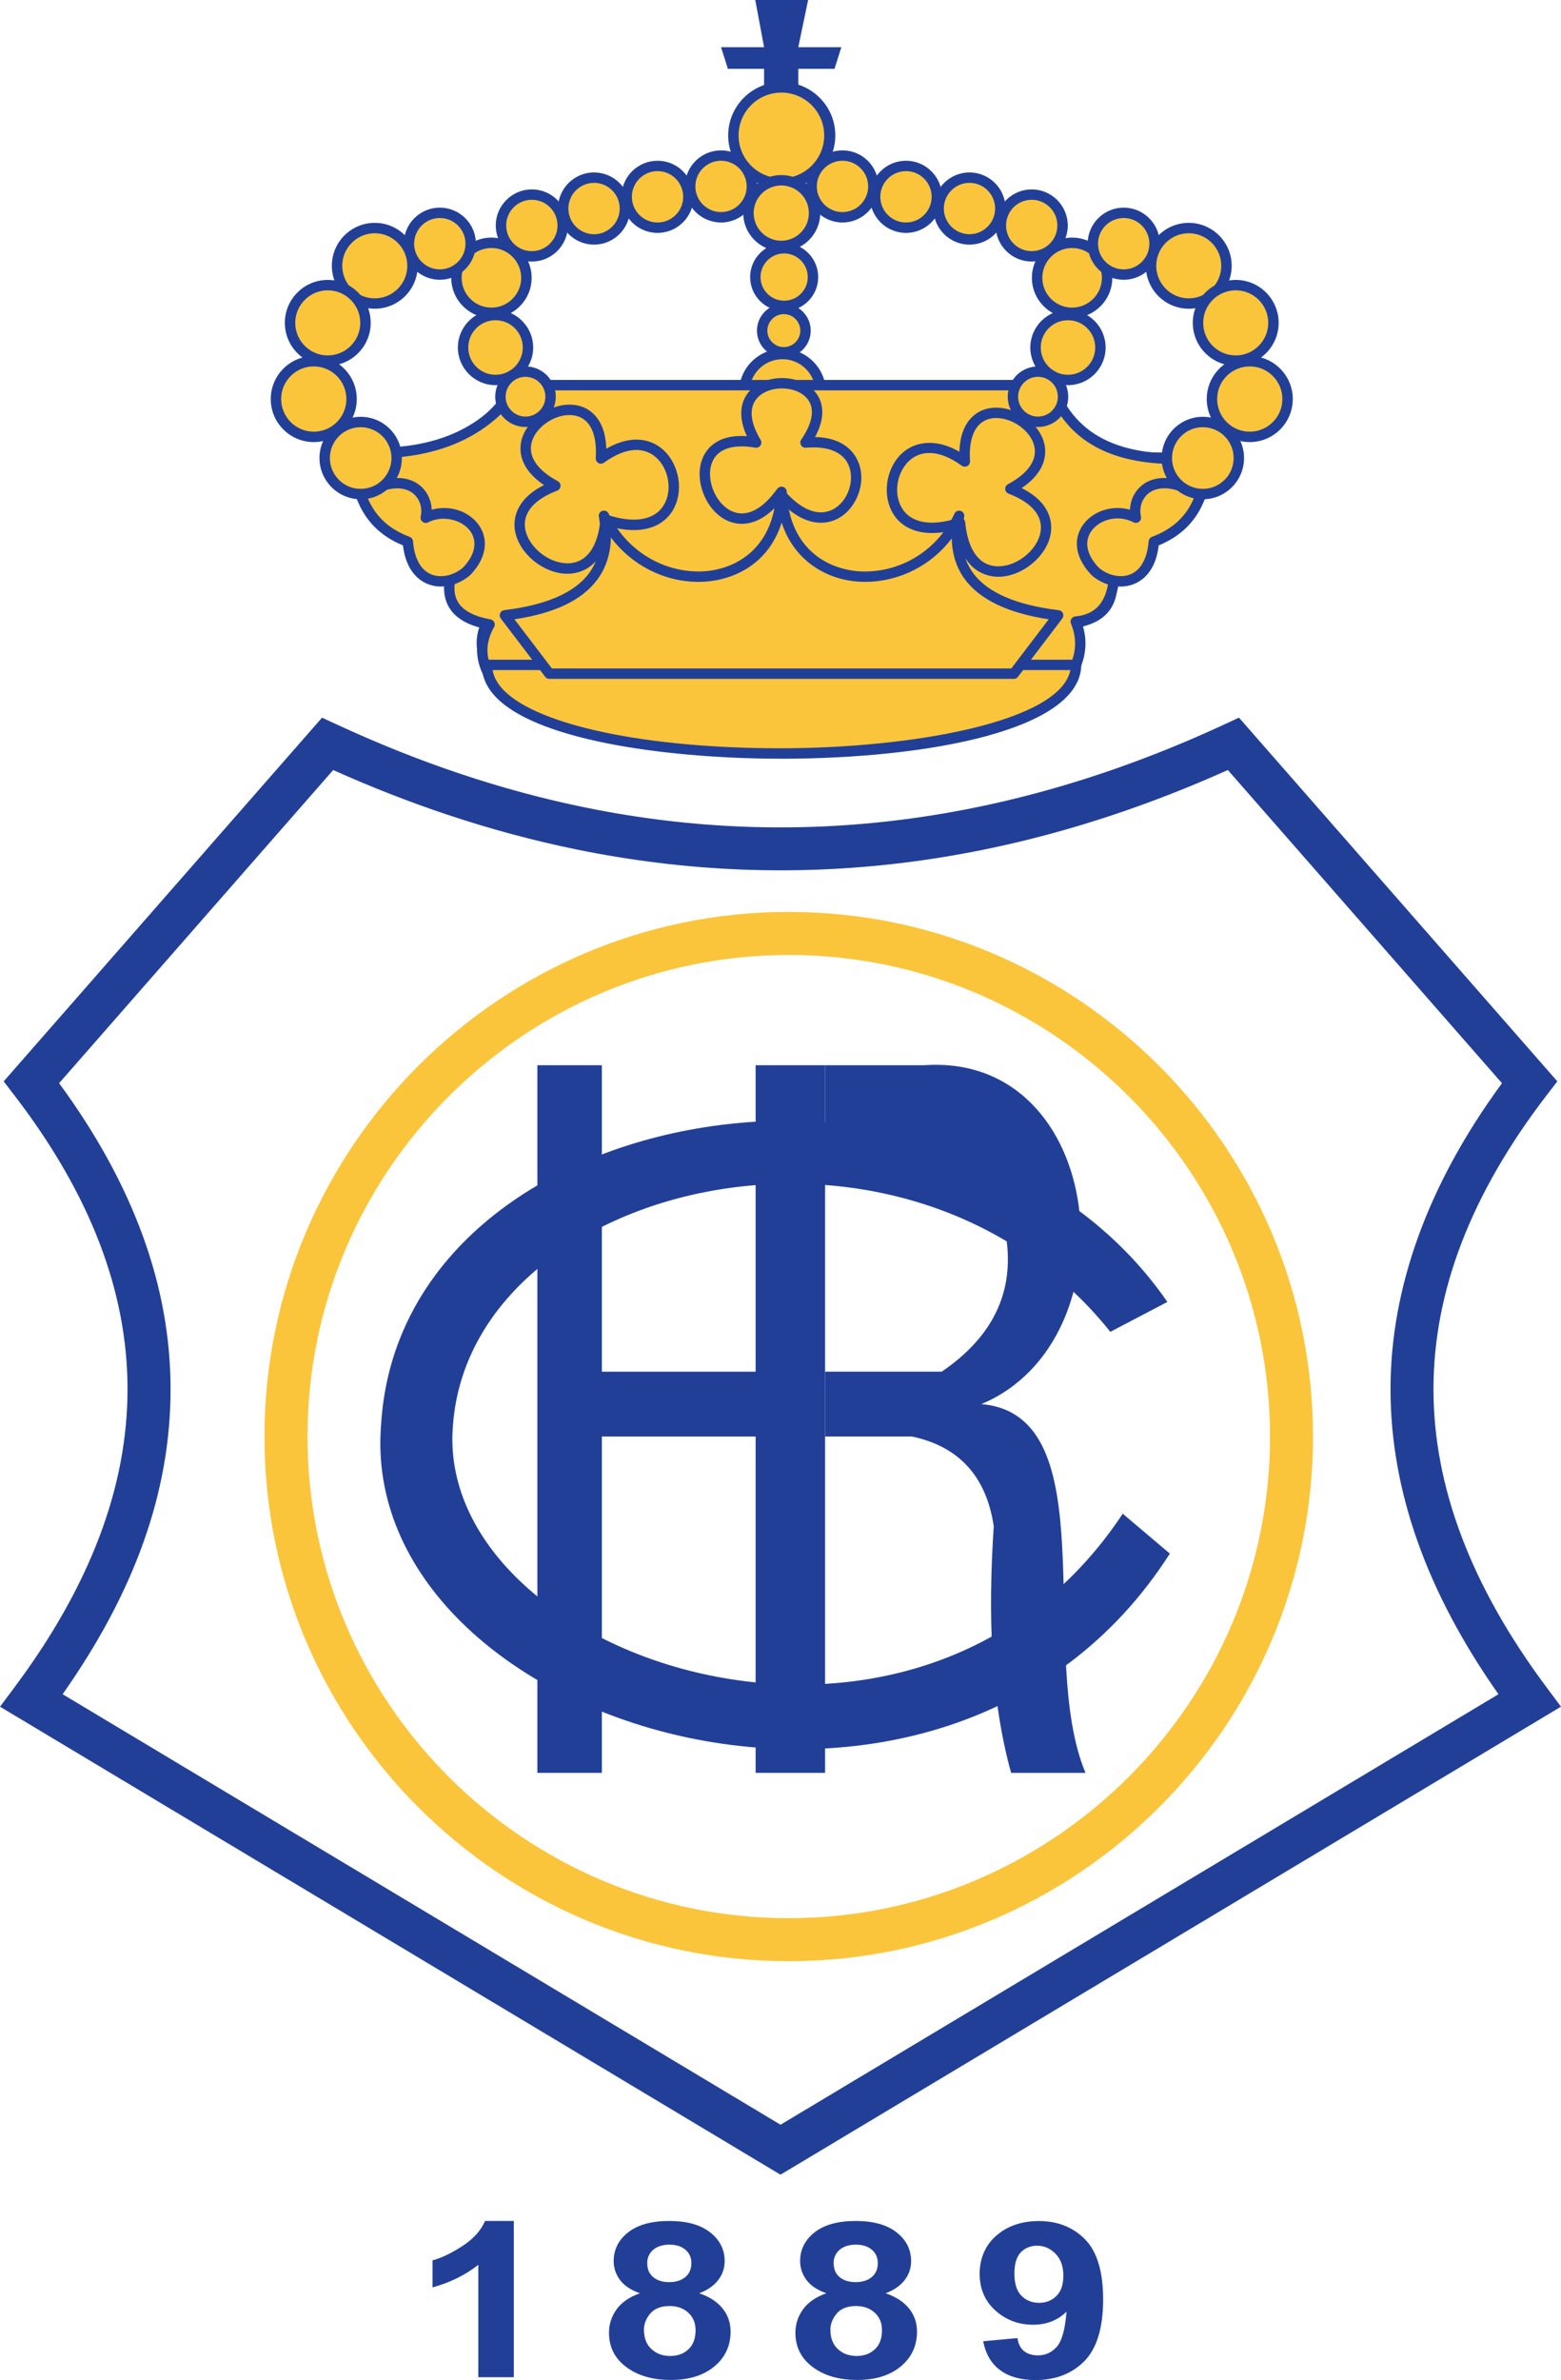 <?xml version="1.0" encoding="UTF-8"?>
<svg id="Layer_2" data-name="Layer 2" xmlns="http://www.w3.org/2000/svg" viewBox="0 0 532.73 811.67">
  <defs>
    <style>
      .cls-1, .cls-2 {
        fill-rule: evenodd;
      }

      .cls-1, .cls-2, .cls-3, .cls-4 {
        stroke-width: 0px;
      }

      .cls-1, .cls-3 {
        fill: #223f98;
      }

      .cls-2, .cls-4 {
        fill: #fbc53b;
      }
    </style>
  </defs>
  <g id="Capa_1" data-name="Capa 1">
    <g>
      <polygon class="cls-1" points="257.75 0 275.79 0 272.44 16.09 287.13 16.09 284.8 23.47 272.44 23.47 272.44 32.85 260.76 32.99 260.76 23.47 248.41 23.47 246.07 16.09 260.76 16.09 257.75 0 257.75 0"/>
      <g>
        <path class="cls-2" d="m266.91,29.8c9.03,0,16.39,7.36,16.39,16.38s-7.36,16.38-16.39,16.38-16.38-7.35-16.38-16.38,7.36-16.38,16.38-16.38h0Z"/>
        <path class="cls-3" d="m266.91,64.34c-10.01,0-18.16-8.15-18.16-18.16s8.15-18.16,18.16-18.16,18.16,8.15,18.16,18.16-8.15,18.16-18.16,18.16Zm0-32.76c-8.06,0-14.61,6.55-14.61,14.61s6.55,14.61,14.61,14.61,14.61-6.55,14.61-14.61-6.55-14.61-14.61-14.61Z"/>
      </g>
      <g>
        <path class="cls-2" d="m405.69,77.78c-7.09,0-12.87,5.78-12.87,12.87s5.78,12.87,12.87,12.87,12.87-5.78,12.87-12.87-5.78-12.87-12.87-12.87h0Z"/>
        <path class="cls-3" d="m405.69,105.29c-8.07,0-14.65-6.57-14.65-14.65s6.58-14.64,14.65-14.64,14.65,6.57,14.65,14.64-6.57,14.65-14.65,14.65Zm0-25.74c-6.12,0-11.09,4.98-11.09,11.1s4.97,11.1,11.09,11.1,11.1-4.98,11.1-11.1-4.98-11.1-11.1-11.1Z"/>
      </g>
      <g>
        <path class="cls-2" d="m426.51,123.19c-7.11,0-12.9,5.79-12.9,12.9s5.79,12.91,12.9,12.91,12.91-5.8,12.91-12.91-5.8-12.9-12.91-12.9h0Z"/>
        <path class="cls-3" d="m426.51,150.77c-8.09,0-14.68-6.58-14.68-14.68s6.58-14.67,14.68-14.67,14.68,6.58,14.68,14.67-6.59,14.68-14.68,14.68Zm0-25.81c-6.14,0-11.13,4.99-11.13,11.13s4.99,11.13,11.13,11.13,11.13-4.99,11.13-11.13-5-11.13-11.13-11.13Z"/>
      </g>
      <g>
        <path class="cls-2" d="m421.72,97.23c-7.09,0-12.87,5.78-12.87,12.87s5.78,12.87,12.87,12.87,12.87-5.78,12.87-12.87-5.78-12.87-12.87-12.87h0Z"/>
        <path class="cls-3" d="m421.72,124.75c-8.08,0-14.65-6.57-14.65-14.65s6.57-14.64,14.65-14.64,14.65,6.57,14.65,14.64-6.57,14.65-14.65,14.65Zm0-25.74c-6.12,0-11.1,4.98-11.1,11.1s4.98,11.1,11.1,11.1,11.1-4.98,11.1-11.1-4.97-11.1-11.1-11.1Z"/>
      </g>
      <g>
        <path class="cls-2" d="m365.88,82.8c-6.58,0-11.94,5.36-11.94,11.94s5.36,11.94,11.94,11.94,11.94-5.36,11.94-11.94-5.36-11.94-11.94-11.94h0Z"/>
        <path class="cls-3" d="m365.88,108.46c-7.56,0-13.72-6.15-13.72-13.71s6.16-13.72,13.72-13.72,13.72,6.15,13.72,13.72-6.16,13.71-13.72,13.71Zm0-23.88c-5.61,0-10.16,4.56-10.16,10.17s4.56,10.16,10.16,10.16,10.17-4.56,10.17-10.16-4.56-10.17-10.17-10.17Z"/>
      </g>
      <g>
        <path class="cls-2" d="m364.47,107.43c-6.1,0-11.07,4.98-11.07,11.08s4.97,11.07,11.07,11.07,11.07-4.97,11.07-11.07-4.97-11.08-11.07-11.08h0Z"/>
        <path class="cls-3" d="m364.47,131.36c-7.08,0-12.85-5.76-12.85-12.84s5.77-12.85,12.85-12.85,12.85,5.76,12.85,12.85-5.76,12.84-12.85,12.84Zm0-22.15c-5.13,0-9.29,4.17-9.29,9.3s4.17,9.3,9.29,9.3,9.3-4.17,9.3-9.3-4.17-9.3-9.3-9.3Z"/>
      </g>
      <g>
        <path class="cls-2" d="m287.52,53.05c-5.8,0-10.53,4.72-10.53,10.53s4.73,10.53,10.53,10.53,10.53-4.73,10.53-10.53-4.73-10.53-10.53-10.53h0Z"/>
        <path class="cls-3" d="m287.52,75.88c-6.79,0-12.3-5.52-12.3-12.3s5.52-12.3,12.3-12.3,12.3,5.52,12.3,12.3-5.52,12.3-12.3,12.3Zm0-21.06c-4.83,0-8.76,3.93-8.76,8.75s3.93,8.76,8.76,8.76,8.76-3.93,8.76-8.76-3.93-8.75-8.76-8.75Z"/>
      </g>
      <g>
        <path class="cls-2" d="m266.96,61.48c-6.17,0-11.2,5.03-11.2,11.19s5.03,11.21,11.2,11.21,11.2-5.04,11.2-11.21-5.03-11.19-11.2-11.19h0Z"/>
        <path class="cls-3" d="m266.96,85.65c-7.16,0-12.97-5.82-12.97-12.98s5.82-12.96,12.97-12.96,12.97,5.82,12.97,12.96-5.82,12.98-12.97,12.98Zm0-22.4c-5.2,0-9.42,4.22-9.42,9.42s4.23,9.43,9.42,9.43,9.42-4.23,9.42-9.43-4.23-9.42-9.42-9.42Z"/>
      </g>
      <g>
        <path class="cls-2" d="m309.19,56.59c-5.8,0-10.53,4.73-10.53,10.53s4.73,10.54,10.53,10.54,10.53-4.74,10.53-10.54-4.73-10.53-10.53-10.53h0Z"/>
        <path class="cls-3" d="m309.19,79.43c-6.79,0-12.31-5.52-12.31-12.31s5.53-12.3,12.31-12.3,12.3,5.52,12.3,12.3-5.52,12.31-12.3,12.31Zm0-21.07c-4.83,0-8.76,3.93-8.76,8.76s3.93,8.76,8.76,8.76,8.76-3.93,8.76-8.76-3.93-8.76-8.76-8.76Z"/>
      </g>
      <g>
        <path class="cls-2" d="m330.86,60.59c-5.8,0-10.53,4.73-10.53,10.53s4.73,10.54,10.53,10.54,10.53-4.74,10.53-10.54-4.73-10.53-10.53-10.53h0Z"/>
        <path class="cls-3" d="m330.86,83.43c-6.78,0-12.31-5.52-12.31-12.31s5.53-12.31,12.31-12.31,12.31,5.52,12.31,12.31-5.53,12.31-12.31,12.31Zm0-21.07c-4.83,0-8.75,3.93-8.75,8.76s3.93,8.76,8.75,8.76,8.75-3.93,8.75-8.76-3.93-8.76-8.75-8.76Z"/>
      </g>
      <g>
        <path class="cls-2" d="m352.09,66.36c-5.8,0-10.53,4.73-10.53,10.53s4.73,10.53,10.53,10.53,10.53-4.73,10.53-10.53-4.73-10.53-10.53-10.53h0Z"/>
        <path class="cls-3" d="m352.09,89.2c-6.78,0-12.31-5.52-12.31-12.3s5.53-12.31,12.31-12.31,12.31,5.52,12.31,12.31-5.52,12.3-12.31,12.3Zm0-21.07c-4.83,0-8.75,3.93-8.75,8.76s3.92,8.76,8.75,8.76,8.76-3.93,8.76-8.76-3.93-8.76-8.76-8.76Z"/>
      </g>
      <g>
        <path class="cls-2" d="m383.49,72.58c-5.8,0-10.53,4.73-10.53,10.53s4.73,10.53,10.53,10.53,10.53-4.73,10.53-10.53-4.73-10.53-10.53-10.53h0Z"/>
        <path class="cls-3" d="m383.49,95.41c-6.79,0-12.3-5.52-12.3-12.3s5.52-12.3,12.3-12.3,12.31,5.52,12.31,12.3-5.52,12.3-12.31,12.3Zm0-21.06c-4.83,0-8.76,3.93-8.76,8.76s3.93,8.76,8.76,8.76,8.76-3.93,8.76-8.76-3.93-8.76-8.76-8.76Z"/>
      </g>
      <g>
        <path class="cls-2" d="m267.61,84.66c5.42,0,9.84,4.42,9.84,9.84s-4.42,9.83-9.84,9.83-9.84-4.42-9.84-9.83,4.42-9.84,9.84-9.84h0Z"/>
        <path class="cls-3" d="m267.61,106.1c-6.4,0-11.61-5.21-11.61-11.6s5.21-11.62,11.61-11.62,11.62,5.21,11.62,11.62-5.21,11.6-11.62,11.6Zm0-19.67c-4.45,0-8.06,3.62-8.06,8.07s3.62,8.05,8.06,8.05,8.06-3.62,8.06-8.05-3.62-8.07-8.06-8.07Z"/>
      </g>
      <g>
        <path class="cls-2" d="m266.67,29.8c-9.02,0-16.38,7.36-16.38,16.38s7.36,16.38,16.38,16.38,16.38-7.35,16.38-16.38-7.36-16.38-16.38-16.38h0Z"/>
        <path class="cls-3" d="m266.67,64.34c-10.01,0-18.16-8.15-18.16-18.16s8.15-18.16,18.16-18.16,18.16,8.15,18.16,18.16-8.15,18.16-18.16,18.16Zm0-32.76c-8.06,0-14.61,6.55-14.61,14.61s6.55,14.61,14.61,14.61,14.61-6.55,14.61-14.61-6.55-14.61-14.61-14.61Z"/>
      </g>
      <path class="cls-3" d="m395.96,157.82c-18.81,0-32.03-8.22-39.46-24.59h-179.68c-11.75,19.47-32.99,26.54-63.11,21.04-.96-.18-1.6-1.1-1.43-2.07.18-.96,1.11-1.59,2.06-1.43,28.95,5.3,49.12-1.5,59.93-20.2.32-.55.9-.89,1.54-.89h181.85c.71,0,1.35.42,1.63,1.07,9.39,21.88,28.91,28.44,59.68,20.05.94-.25,1.92.3,2.18,1.25.26.95-.3,1.92-1.24,2.18-8.79,2.4-16.77,3.59-23.95,3.59Z"/>
      <path class="cls-3" d="m166.74,229.55c-.62,0-1.22-.33-1.55-.91-2.72-4.83-3.24-10.35-1.54-14.92-10.46-2.48-12.32-9.83-11.95-15.77.06-.98.9-1.76,1.88-1.66.98.06,1.72.9,1.66,1.88-.45,7.29,3.12,11.25,11.25,12.48.58.09,1.08.46,1.33.99.25.53.23,1.15-.07,1.66-2.23,3.84-2.03,9.06.53,13.61.48.85.18,1.94-.68,2.42-.28.15-.57.23-.87.23Z"/>
      <path class="cls-3" d="m366.23,229.55c-.29,0-.59-.07-.87-.23-.86-.48-1.16-1.56-.68-2.42,2.55-4.56,2.75-9.77.52-13.61-.29-.51-.32-1.13-.07-1.66.26-.53.76-.9,1.34-.99,8.12-1.23,11.7-5.19,11.25-12.48-.06-.98.68-1.82,1.66-1.88.93-.1,1.82.68,1.88,1.66.37,5.94-1.49,13.29-11.95,15.77,1.71,4.57,1.18,10.08-1.53,14.92-.32.58-.93.91-1.55.91Z"/>
      <g>
        <path class="cls-2" d="m267.5,105.36c4.07,0,7.4,3.33,7.4,7.4s-3.33,7.4-7.4,7.4-7.4-3.33-7.4-7.4,3.32-7.4,7.4-7.4h0Z"/>
        <path class="cls-3" d="m267.5,121.93c-5.06,0-9.17-4.11-9.17-9.17s4.12-9.17,9.17-9.17,9.18,4.11,9.18,9.17-4.12,9.17-9.18,9.17Zm0-14.8c-3.1,0-5.62,2.53-5.62,5.62s2.52,5.62,5.62,5.62,5.62-2.53,5.62-5.62-2.52-5.62-5.62-5.62Z"/>
      </g>
      <g>
        <path class="cls-2" d="m267.04,120.72c7.19,0,13.06,5.87,13.06,13.06s-5.87,13.06-13.06,13.06-13.06-5.87-13.06-13.06,5.87-13.06,13.06-13.06h0Z"/>
        <path class="cls-3" d="m267.04,148.62c-8.18,0-14.84-6.65-14.84-14.84s6.66-14.83,14.84-14.83,14.84,6.65,14.84,14.83-6.66,14.84-14.84,14.84Zm0-26.12c-6.22,0-11.29,5.06-11.29,11.29s5.06,11.29,11.29,11.29,11.29-5.07,11.29-11.29-5.06-11.29-11.29-11.29Z"/>
      </g>
      <g>
        <path class="cls-2" d="m122.19,154.39c22.37,1.08,41.82-4.09,54.88-23.04h181.6c7.76,21.42,27.49,27.16,53.88,24.54l-32.42,42.07c-1,8.68-5.32,13.35-12.97,14.02,2.33,5.68,2,11.36-1,17.03l-199.06,1.51c-3.33-5.85-3.33-11.69,0-17.54-10.39-1.88-15.05-6.97-13.47-15.52l-31.43-43.07h0Z"/>
        <path class="cls-3" d="m167.09,232.29c-.64,0-1.23-.34-1.54-.89-3.24-5.7-3.6-11.46-1.08-17.16-5.08-1.26-8.71-3.42-10.8-6.44-1.85-2.68-2.5-6-1.93-9.89l-30.99-42.47c-.4-.55-.45-1.29-.13-1.89.33-.6.99-.91,1.65-.93,1.82.09,3.62.14,5.39.14,22.17,0,37.41-7.12,47.94-22.41.33-.48.88-.77,1.46-.77h181.6c.75,0,1.42.47,1.67,1.17,6.76,18.67,23.52,26.2,52.04,23.38.72-.09,1.39.29,1.73.91.34.62.29,1.38-.15,1.94l-32.13,41.68c-1.33,10.09-6.99,13.69-12.28,14.77,1.65,5.47,1.04,10.98-1.82,16.41-.31.58-.9.94-1.56.95l-199.06,1.51h-.01Zm-41.32-76.01l29.28,40.13c.29.39.4.89.31,1.37-.61,3.3-.21,5.92,1.23,8,1.84,2.66,5.47,4.49,10.81,5.45.57.1,1.05.48,1.29,1,.24.52.22,1.13-.07,1.63-2.85,5-3.01,9.88-.48,14.88l196.9-1.49c2.32-4.9,2.46-9.69.45-14.59-.21-.52-.17-1.11.13-1.6.29-.48.8-.8,1.36-.84,6.75-.59,10.47-4.66,11.37-12.46.03-.32.16-.62.36-.88l29.97-38.88c-2.55.17-5,.26-7.34.26-22.9,0-37.28-8.22-43.91-25.13h-179.45c-11.4,16.02-28.62,23.58-52.22,23.16Z"/>
      </g>
      <g>
        <path class="cls-2" d="m189.53,165.67c-34.01,12.96,13.56,49.26,17.19,11.59,35.71,11.92,26.32-41.18-1.62-20.9,2.18-34.55-46.04-6.98-15.57,9.32h0Z"/>
        <path class="cls-3" d="m193.65,195.67c-8.1,0-16.45-6.78-17.87-14.51-.57-3.12-.6-10.49,9.88-15.73-8.5-5.71-8.53-11.94-7.68-15.34,1.64-6.56,9.15-12.1,16.38-12.1,3.43,0,6.4,1.23,8.58,3.56,2.48,2.65,3.82,6.5,3.98,11.49,3.55-2.07,6.99-3.12,10.26-3.12,9.1,0,14.54,8.2,14.54,16.13,0,3.94-1.32,7.55-3.72,10.16-4.16,4.53-11.17,5.78-19.78,3.37-2.16,14.47-10.82,16.09-14.57,16.09Zm.71-54.13c-5.63,0-11.68,4.4-12.94,9.41-1.19,4.76,1.98,9.44,8.94,13.15.61.33.98.98.93,1.68-.04.69-.49,1.3-1.14,1.55-8.03,3.06-11.9,7.74-10.89,13.18,1.12,6.07,7.97,11.6,14.38,11.6s10.37-5.33,11.3-15.02c.05-.54.35-1.02.8-1.32.46-.3,1.02-.36,1.53-.2,8.11,2.71,14.61,2.05,18.11-1.77,1.8-1.96,2.79-4.72,2.79-7.76,0-6.18-4.11-12.58-10.99-12.58-3.37,0-7.09,1.46-11.05,4.33-.56.4-1.3.45-1.9.12-.6-.33-.96-.98-.92-1.67.35-5.58-.67-9.83-2.97-12.27-1.89-2.01-4.3-2.43-6-2.43Z"/>
      </g>
      <g>
        <path class="cls-2" d="m344.82,166.7c34.01,12.95-13.56,49.26-17.19,11.59-35.71,11.92-26.32-41.18,1.62-20.91-2.18-34.55,46.05-6.97,15.57,9.32h0Z"/>
        <path class="cls-3" d="m340.69,196.69c-3.76,0-12.41-1.62-14.57-16.09-9.98,2.79-17.85.6-21.5-5.72-2.78-4.81-2.63-11.52.35-16.69,4.37-7.56,13.36-9.43,22.44-4.12.17-4.99,1.5-8.85,3.98-11.49,2.19-2.33,5.16-3.56,8.58-3.56,7.24,0,14.74,5.54,16.38,12.1.85,3.4.82,9.62-7.68,15.34,10.49,5.24,10.46,12.6,9.88,15.72-1.42,7.73-9.78,14.51-17.88,14.52h0Zm-13.06-20.18c.34,0,.68.09.97.29.45.29.75.78.8,1.32.93,9.69,4.95,15.02,11.3,15.02h0c6.42,0,13.27-5.53,14.39-11.61,1-5.44-2.87-10.12-10.89-13.17-.65-.25-1.09-.85-1.14-1.55-.04-.69.32-1.35.94-1.68,6.96-3.72,10.13-8.39,8.94-13.15-1.25-5.02-7.3-9.42-12.94-9.42-1.69,0-4.1.42-5.99,2.44-2.29,2.45-3.32,6.69-2.97,12.27.04.69-.32,1.34-.92,1.67-.6.33-1.35.28-1.9-.12-3.96-2.87-7.68-4.33-11.05-4.33-5.17,0-7.93,3.43-9.11,5.48-2.38,4.11-2.52,9.39-.35,13.14,3.04,5.27,10.1,6.59,19.37,3.5.18-.06.37-.09.56-.09Z"/>
      </g>
      <g>
        <path class="cls-2" d="m123.37,169.38c2.72,7.17,7.65,12.29,15.82,15.37,1.19,15.02,12.92,16.05,19.9,10.25,12.24-12.47-2.55-24.24-13.77-18.44,1.95-8.71-7.57-17.59-21.94-7.17h0Z"/>
        <path class="cls-3" d="m150.47,200.04c-5.54,0-11.73-3.71-12.95-14.04-7.76-3.19-12.94-8.43-15.81-15.99-.29-.75-.03-1.6.62-2.07,8.84-6.4,18.01-6.46,22.55-.8,1.53,1.91,2.37,4.25,2.46,6.7,1.37-.39,2.78-.59,4.23-.59,5.8,0,11.04,3.21,13.05,7.99,1.99,4.75.44,10.21-4.26,15-2.95,2.46-6.5,3.8-9.88,3.8Zm-24.92-30.01c2.73,6.26,7.29,10.43,14.26,13.06.64.24,1.09.83,1.14,1.52.6,7.56,4.07,11.89,9.52,11.89,2.56,0,5.29-1.05,7.47-2.87,3.57-3.65,4.82-7.6,3.39-11.01-2.07-4.93-9.66-7.36-15.21-4.48-.61.32-1.35.25-1.9-.17-.55-.42-.8-1.12-.65-1.79.55-2.46.01-4.94-1.48-6.8-3.17-3.96-9.79-3.82-16.55.66Z"/>
      </g>
      <g>
        <path class="cls-2" d="m409.59,169.38c-2.72,7.17-7.65,12.29-15.81,15.37-1.19,15.02-12.93,16.05-19.9,10.25-12.25-12.47,2.55-24.24,13.77-18.44-1.96-8.71,7.57-17.59,21.94-7.17h0Z"/>
        <path class="cls-3" d="m382.49,200.04c-3.37,0-6.93-1.34-9.75-3.68-4.83-4.91-6.39-10.37-4.39-15.12,2-4.78,7.25-7.99,13.05-7.99,1.45,0,2.86.2,4.23.59.08-2.45.93-4.79,2.46-6.7,4.53-5.66,13.71-5.61,22.54.8.65.47.9,1.32.62,2.07-2.87,7.56-8.05,12.8-15.81,15.99-1.21,10.33-7.41,14.04-12.95,14.04Zm-1.09-23.24c-4.33,0-8.34,2.39-9.78,5.81-1.43,3.41-.18,7.36,3.52,11.13,2.06,1.7,4.79,2.75,7.34,2.75,5.45,0,8.92-4.34,9.52-11.89.05-.69.5-1.28,1.14-1.52,6.97-2.63,11.54-6.8,14.26-13.06-6.76-4.48-13.38-4.62-16.55-.66-1.49,1.86-2.03,4.34-1.48,6.8.15.67-.1,1.37-.65,1.79-.55.43-1.29.49-1.9.17-1.7-.88-3.53-1.32-5.44-1.32Z"/>
      </g>
      <g>
        <path class="cls-2" d="m258.06,150.94c-33.25-5.89-12.67,45.67,8.17,17.42,22.75,26.49,40.58-20.25,8.67-17.42,18.19-26.46-33.33-27.49-16.84,0h0Z"/>
        <path class="cls-3" d="m253.2,178.65c-8.51,0-14.44-8.96-14.44-17.01,0-3.62,1.18-6.74,3.4-9.03,2.86-2.93,7.13-4.27,12.73-3.86-2.96-6.44-1.98-10.82-.48-13.47,2.22-3.92,6.99-6.35,12.46-6.35s10.42,2.51,12.54,6.54c1.43,2.72,2.22,7.17-1.26,13.57,11.66.22,15.81,7.56,15.81,13.86,0,7.43-5.54,15.38-13.78,15.38-3.26,0-8.22-1.29-13.85-7.18-5.14,6.18-9.92,7.54-13.12,7.54Zm-.14-26.41c-3.7,0-6.51.96-8.36,2.85-1.98,2.03-2.39,4.68-2.39,6.54,0,6.36,4.66,13.46,10.89,13.46,3.82,0,7.83-2.7,11.6-7.8.32-.43.82-.7,1.36-.72.52-.02,1.06.2,1.41.62,4.23,4.93,8.59,7.54,12.61,7.54,2.77,0,5.37-1.3,7.31-3.66,1.86-2.26,2.93-5.25,2.93-8.18,0-7.11-5.62-11.07-15.36-10.2-.7.09-1.34-.28-1.69-.87-.35-.59-.32-1.33.07-1.9,3.54-5.16,4.52-9.59,2.83-12.81-1.49-2.82-5.17-4.64-9.4-4.64s-7.78,1.74-9.37,4.55c-1.82,3.21-1.1,7.7,2.08,12.99.36.6.33,1.35-.06,1.92-.4.57-1.09.86-1.77.74-1.67-.29-3.25-.45-4.68-.45Z"/>
      </g>
      <g>
        <path class="cls-2" d="m127.9,77.78c7.09,0,12.87,5.78,12.87,12.87s-5.78,12.87-12.87,12.87-12.87-5.78-12.87-12.87,5.79-12.87,12.87-12.87h0Z"/>
        <path class="cls-3" d="m127.9,105.29c-8.08,0-14.65-6.57-14.65-14.65s6.57-14.64,14.65-14.64,14.65,6.57,14.65,14.64-6.57,14.65-14.65,14.65Zm0-25.74c-6.12,0-11.1,4.98-11.1,11.1s4.98,11.1,11.1,11.1,11.1-4.98,11.1-11.1-4.98-11.1-11.1-11.1Z"/>
      </g>
      <g>
        <path class="cls-2" d="m107.08,123.19c7.11,0,12.91,5.79,12.91,12.9s-5.8,12.91-12.91,12.91-12.91-5.8-12.91-12.91,5.8-12.9,12.91-12.9h0Z"/>
        <path class="cls-3" d="m107.08,150.77c-8.1,0-14.68-6.58-14.68-14.68s6.59-14.67,14.68-14.67,14.68,6.58,14.68,14.67-6.59,14.68-14.68,14.68Zm0-25.81c-6.14,0-11.13,4.99-11.13,11.13s4.99,11.13,11.13,11.13,11.13-4.99,11.13-11.13-4.99-11.13-11.13-11.13Z"/>
      </g>
      <g>
        <path class="cls-2" d="m111.86,97.23c7.09,0,12.87,5.78,12.87,12.87s-5.78,12.87-12.87,12.87-12.87-5.78-12.87-12.87,5.78-12.87,12.87-12.87h0Z"/>
        <path class="cls-3" d="m111.86,124.75c-8.08,0-14.65-6.57-14.65-14.65s6.57-14.64,14.65-14.64,14.65,6.57,14.65,14.64-6.57,14.65-14.65,14.65Zm0-25.74c-6.12,0-11.1,4.98-11.1,11.1s4.98,11.1,11.1,11.1,11.09-4.98,11.09-11.1-4.98-11.1-11.09-11.1Z"/>
      </g>
      <g>
        <path class="cls-2" d="m167.71,82.8c6.58,0,11.94,5.36,11.94,11.94s-5.36,11.94-11.94,11.94-11.94-5.36-11.94-11.94,5.36-11.94,11.94-11.94h0Z"/>
        <path class="cls-3" d="m167.71,108.46c-7.56,0-13.71-6.15-13.71-13.71s6.15-13.72,13.71-13.72,13.72,6.15,13.72,13.72-6.15,13.71-13.72,13.71Zm0-23.88c-5.61,0-10.16,4.56-10.16,10.17s4.56,10.16,10.16,10.16,10.16-4.56,10.16-10.16-4.56-10.17-10.16-10.17Z"/>
      </g>
      <g>
        <path class="cls-2" d="m169.11,107.43c6.1,0,11.07,4.98,11.07,11.08s-4.97,11.07-11.07,11.07-11.07-4.97-11.07-11.07,4.97-11.08,11.07-11.08h0Z"/>
        <path class="cls-3" d="m169.11,131.36c-7.08,0-12.85-5.76-12.85-12.84s5.76-12.85,12.85-12.85,12.85,5.76,12.85,12.85-5.77,12.84-12.85,12.84Zm0-22.15c-5.13,0-9.3,4.17-9.3,9.3s4.17,9.3,9.3,9.3,9.3-4.17,9.3-9.3-4.17-9.3-9.3-9.3Z"/>
      </g>
      <g>
        <path class="cls-2" d="m246.07,53.05c5.8,0,10.53,4.72,10.53,10.53s-4.73,10.53-10.53,10.53-10.53-4.73-10.53-10.53,4.73-10.53,10.53-10.53h0Z"/>
        <path class="cls-3" d="m246.07,75.88c-6.79,0-12.31-5.52-12.31-12.3s5.52-12.3,12.31-12.3,12.3,5.52,12.3,12.3-5.52,12.3-12.3,12.3Zm0-21.06c-4.83,0-8.76,3.93-8.76,8.75s3.93,8.76,8.76,8.76,8.75-3.93,8.75-8.76-3.92-8.75-8.75-8.75Z"/>
      </g>
      <g>
        <path class="cls-2" d="m266.63,61.48c6.17,0,11.2,5.03,11.2,11.19s-5.03,11.21-11.2,11.21-11.2-5.04-11.2-11.21,5.03-11.19,11.2-11.19h0Z"/>
        <path class="cls-3" d="m266.63,85.65c-7.15,0-12.98-5.82-12.98-12.98s5.82-12.96,12.98-12.96,12.98,5.82,12.98,12.96-5.82,12.98-12.98,12.98Zm0-22.4c-5.2,0-9.42,4.22-9.42,9.42s4.23,9.43,9.42,9.43,9.42-4.23,9.42-9.43-4.23-9.42-9.42-9.42Z"/>
      </g>
      <g>
        <path class="cls-2" d="m224.4,56.59c5.8,0,10.53,4.73,10.53,10.53s-4.73,10.54-10.53,10.54-10.53-4.74-10.53-10.54,4.73-10.53,10.53-10.53h0Z"/>
        <path class="cls-3" d="m224.4,79.43c-6.79,0-12.31-5.52-12.31-12.31s5.52-12.3,12.31-12.3,12.31,5.52,12.31,12.3-5.52,12.31-12.31,12.31Zm0-21.07c-4.83,0-8.76,3.93-8.76,8.76s3.93,8.76,8.76,8.76,8.76-3.93,8.76-8.76-3.93-8.76-8.76-8.76Z"/>
      </g>
      <g>
        <path class="cls-2" d="m202.73,60.59c5.8,0,10.53,4.73,10.53,10.53s-4.73,10.54-10.53,10.54-10.53-4.74-10.53-10.54,4.73-10.53,10.53-10.53h0Z"/>
        <path class="cls-3" d="m202.73,83.43c-6.79,0-12.31-5.52-12.31-12.31s5.52-12.31,12.31-12.31,12.31,5.52,12.31,12.31-5.52,12.31-12.31,12.31Zm0-21.07c-4.83,0-8.75,3.93-8.75,8.76s3.93,8.76,8.75,8.76,8.76-3.93,8.76-8.76-3.93-8.76-8.76-8.76Z"/>
      </g>
      <g>
        <path class="cls-2" d="m181.5,66.36c5.8,0,10.53,4.73,10.53,10.53s-4.73,10.53-10.53,10.53-10.53-4.73-10.53-10.53,4.73-10.53,10.53-10.53h0Z"/>
        <path class="cls-3" d="m181.5,89.2c-6.79,0-12.31-5.52-12.31-12.3s5.52-12.31,12.31-12.31,12.31,5.52,12.31,12.31-5.52,12.3-12.31,12.3Zm0-21.07c-4.83,0-8.75,3.93-8.75,8.76s3.93,8.76,8.75,8.76,8.76-3.93,8.76-8.76-3.93-8.76-8.76-8.76Z"/>
      </g>
      <g>
        <path class="cls-2" d="m150.1,72.58c5.8,0,10.53,4.73,10.53,10.53s-4.73,10.53-10.53,10.53-10.53-4.73-10.53-10.53,4.73-10.53,10.53-10.53h0Z"/>
        <path class="cls-3" d="m150.1,95.41c-6.79,0-12.31-5.52-12.31-12.3s5.52-12.3,12.31-12.3,12.31,5.52,12.31,12.3-5.52,12.3-12.31,12.3Zm0-21.06c-4.83,0-8.76,3.93-8.76,8.76s3.93,8.76,8.76,8.76,8.76-3.93,8.76-8.76-3.93-8.76-8.76-8.76Z"/>
      </g>
      <g>
        <path class="cls-2" d="m179.34,126.74c4.71,0,8.55,3.84,8.55,8.56s-3.84,8.55-8.55,8.55-8.56-3.84-8.56-8.55,3.84-8.56,8.56-8.56h0Z"/>
        <path class="cls-3" d="m179.34,145.62c-5.7,0-10.33-4.63-10.33-10.33s4.63-10.33,10.33-10.33,10.33,4.63,10.33,10.33-4.63,10.33-10.33,10.33Zm0-17.11c-3.74,0-6.78,3.04-6.78,6.78s3.04,6.78,6.78,6.78,6.78-3.04,6.78-6.78-3.04-6.78-6.78-6.78Z"/>
      </g>
      <g>
        <path class="cls-2" d="m123.09,143.92c6.77,0,12.29,5.52,12.29,12.29s-5.52,12.28-12.29,12.28-12.29-5.52-12.29-12.28,5.52-12.29,12.29-12.29h0Z"/>
        <path class="cls-3" d="m123.09,170.27c-7.75,0-14.06-6.3-14.06-14.06s6.31-14.07,14.06-14.07,14.06,6.31,14.06,14.07-6.31,14.06-14.06,14.06Zm0-24.58c-5.8,0-10.51,4.72-10.51,10.52s4.71,10.51,10.51,10.51,10.51-4.71,10.51-10.51-4.71-10.52-10.51-10.52Z"/>
      </g>
      <g>
        <path class="cls-2" d="m166.22,226.75c-.68,40.29,200.34,40.29,201.02,0h-201.02Z"/>
        <path class="cls-3" d="m266.22,258.74c-35.22,0-81.7-5.45-96.81-20.82-3.36-3.42-5.03-7.19-4.96-11.2.01-.97.81-1.74,1.77-1.74h201.02c.48,0,.93.19,1.27.53.33.34.51.8.51,1.28-.37,22.08-51.9,31.97-102.79,31.97Zm-98.1-30.22c.39,2.4,1.67,4.72,3.82,6.91,11.8,12,48.81,19.76,94.28,19.76s95.67-9.15,99.06-26.67h-197.15Z"/>
      </g>
      <g>
        <path class="cls-2" d="m187.46,229.75l-15.16-19.9c22.62-2.73,37.75-11.94,33.81-33.94,13.58,28.9,58.97,28.9,60.62-8.19,1.56,37.09,47.41,37.09,60.61,8.19-4.49,22,11.1,31.2,33.81,33.94l-15.16,19.9h-158.53Z"/>
        <path class="cls-3" d="m346,231.52h-158.53c-.55,0-1.08-.26-1.41-.7l-15.16-19.9c-.39-.51-.47-1.18-.22-1.77.25-.59.79-1,1.42-1.07,14.3-1.73,24.03-5.96,28.92-12.58,3.63-4.92,4.76-11.4,3.35-19.28-.16-.88.36-1.74,1.21-2,.84-.27,1.77.13,2.14.94,5.63,11.98,17.67,19.73,30.68,19.73,11.69,0,25.66-7.13,26.55-27.24.04-.95.83-1.69,1.77-1.69h0c.95,0,1.73.75,1.77,1.7.85,20.11,14.9,27.24,26.67,27.24,13.1,0,25.08-7.73,30.55-19.71.38-.82,1.32-1.23,2.16-.95.86.28,1.37,1.16,1.19,2.04-1.58,7.73-.59,14.13,2.94,19.02,4.85,6.73,14.73,11.04,29.33,12.8.63.08,1.18.48,1.42,1.07.25.58.16,1.26-.22,1.77l-15.15,19.9c-.34.44-.86.7-1.41.7Zm-157.65-3.55h156.78l12.77-16.77c-13.98-2.12-23.64-6.77-28.75-13.83-2.79-3.87-4.24-8.48-4.34-13.75-6.94,9.19-17.89,14.82-29.63,14.82s-23.9-6.34-28.42-20.22c-4.63,14.72-17.38,20.22-28.35,20.22-11.8,0-22.88-5.75-29.91-15.12-.14,5.53-1.68,10.32-4.62,14.3-5.2,7.04-14.48,11.5-28.31,13.58l12.78,16.77Z"/>
      </g>
      <g>
        <path class="cls-2" d="m410.5,143.92c-6.77,0-12.29,5.52-12.29,12.29s5.52,12.28,12.29,12.28,12.28-5.52,12.28-12.28-5.52-12.29-12.28-12.29h0Z"/>
        <path class="cls-3" d="m410.5,170.27c-7.76,0-14.07-6.3-14.07-14.06s6.31-14.07,14.07-14.07,14.06,6.31,14.06,14.07-6.3,14.06-14.06,14.06Zm0-24.58c-5.8,0-10.52,4.72-10.52,10.52s4.71,10.51,10.52,10.51,10.51-4.71,10.51-10.51-4.72-10.52-10.51-10.52Z"/>
      </g>
      <g>
        <path class="cls-2" d="m354.24,126.74c-4.71,0-8.55,3.84-8.55,8.56s3.84,8.55,8.55,8.55,8.56-3.84,8.56-8.55-3.84-8.56-8.56-8.56h0Z"/>
        <path class="cls-3" d="m354.24,145.62c-5.7,0-10.33-4.63-10.33-10.33s4.63-10.33,10.33-10.33,10.33,4.63,10.33,10.33-4.63,10.33-10.33,10.33Zm0-17.11c-3.74,0-6.78,3.04-6.78,6.78s3.04,6.78,6.78,6.78,6.78-3.04,6.78-6.78-3.04-6.78-6.78-6.78Z"/>
      </g>
      <path class="cls-3" d="m426.44,248.86l101.07,115.39,3.97,4.53-3.66,4.76c-25.74,33.49-38.61,66.82-38.61,100.21s12.89,67.3,38.67,101.8l4.85,6.49-6.97,4.17-255.64,153.19-3.76,2.24-3.76-2.24L6.97,586.22l-6.97-4.17,4.85-6.49c25.78-34.5,38.67-68.36,38.67-101.8s-12.87-66.72-38.61-100.21l-3.66-4.76,3.97-4.53,101.07-115.39,3.61-4.12,4.96,2.29h0c14.23,6.59,28.41,12.25,42.54,16.96,14.15,4.72,28.29,8.52,42.42,11.4,72.61,14.8,145.29,5.35,218.05-28.36l4.96-2.3,3.62,4.13h0Zm86.13,120.54l-93.54-106.8c-73.98,33.19-148.02,42.23-222.13,27.13-14.72-3-29.44-6.96-44.14-11.86-13.06-4.35-26.08-9.44-39.05-15.26l-93.54,106.8c25.36,34.54,38.04,69.26,38.04,104.35s-12.28,69.13-36.84,104.03l245.01,146.82,245.01-146.82c-24.56-34.89-36.84-69.5-36.84-104.03s12.68-69.81,38.04-104.35h0Z"/>
      <path class="cls-1" d="m175.34,810.72h-12.1v-38.33c-4.42,3.47-9.63,6.05-15.63,7.71v-9.23c3.16-.86,6.6-2.53,10.29-4.94,3.7-2.43,6.25-5.26,7.63-8.5h9.82v53.28h0Zm43.05-28.63c-3.13-1.1-5.41-2.63-6.83-4.57-1.42-1.94-2.13-4.08-2.13-6.39,0-3.95,1.65-7.22,4.93-9.81,3.28-2.58,7.96-3.89,14.01-3.89s10.66,1.29,13.97,3.88c3.31,2.58,4.97,5.87,4.97,9.81,0,2.45-.77,4.65-2.28,6.57-1.52,1.91-3.67,3.39-6.41,4.4,3.49,1.17,6.16,2.91,7.97,5.17,1.82,2.26,2.74,4.9,2.74,7.86,0,4.89-1.85,8.88-5.57,11.95-3.71,3.06-8.67,4.59-14.83,4.59-5.74,0-10.53-1.27-14.33-3.8-4.51-2.99-6.77-7.1-6.77-12.3,0-2.88.85-5.51,2.54-7.91,1.69-2.4,4.36-4.26,8-5.56h.01Zm2.5-10.24c0,2.02.68,3.61,2.03,4.73,1.36,1.14,3.19,1.71,5.45,1.71s4.14-.58,5.51-1.72c1.37-1.14,2.07-2.74,2.07-4.76,0-1.91-.69-3.45-2.04-4.58-1.36-1.15-3.17-1.72-5.42-1.72s-4.17.57-5.54,1.73c-1.37,1.17-2.07,2.7-2.07,4.61h.01Zm-1.12,22.73c0,2.79.85,4.99,2.56,6.55,1.71,1.57,3.85,2.35,6.39,2.35s4.57-.75,6.2-2.26c1.64-1.5,2.46-3.68,2.46-6.52,0-2.49-.84-4.5-2.5-6-1.66-1.5-3.78-2.26-6.34-2.26-2.96,0-5.17.86-6.61,2.56-1.45,1.72-2.18,3.58-2.18,5.58h0Zm62.25-12.49c-3.12-1.1-5.41-2.63-6.82-4.57-1.42-1.94-2.14-4.08-2.14-6.39,0-3.95,1.65-7.22,4.93-9.81,3.28-2.58,7.96-3.89,14-3.89s10.67,1.29,13.98,3.88c3.31,2.58,4.97,5.87,4.97,9.81,0,2.45-.77,4.65-2.28,6.57-1.52,1.91-3.66,3.39-6.42,4.4,3.5,1.17,6.16,2.91,7.98,5.17,1.82,2.26,2.73,4.9,2.73,7.86,0,4.89-1.85,8.88-5.57,11.95-3.71,3.06-8.67,4.59-14.83,4.59-5.74,0-10.53-1.27-14.33-3.8-4.51-2.99-6.77-7.1-6.77-12.3,0-2.88.84-5.51,2.54-7.91,1.7-2.4,4.36-4.26,8-5.56h.01Zm2.5-10.24c0,2.02.67,3.61,2.02,4.73,1.37,1.14,3.19,1.71,5.45,1.71s4.14-.58,5.51-1.72c1.37-1.14,2.07-2.74,2.07-4.76,0-1.91-.69-3.45-2.04-4.58-1.36-1.15-3.17-1.72-5.42-1.72s-4.17.57-5.54,1.73c-1.38,1.17-2.08,2.7-2.08,4.61h.02Zm-1.12,22.73c0,2.79.85,4.99,2.55,6.55,1.71,1.57,3.85,2.35,6.39,2.35s4.58-.75,6.2-2.26c1.64-1.5,2.46-3.68,2.46-6.52,0-2.49-.84-4.5-2.5-6-1.66-1.5-3.77-2.26-6.33-2.26-2.96,0-5.16.86-6.61,2.56-1.45,1.72-2.17,3.58-2.17,5.58h0Zm52.13,3.87l11.7-1.08c.29,2,1.04,3.49,2.25,4.45,1.2.96,2.8,1.45,4.78,1.45,2.5,0,4.62-.97,6.36-2.89,1.74-1.92,2.88-5.93,3.36-12.01-3.04,2.97-6.85,4.45-11.41,4.45-4.96,0-9.24-1.61-12.83-4.82-3.6-3.21-5.41-7.42-5.41-12.58s1.9-9.72,5.71-13.01c3.8-3.29,8.64-4.95,14.52-4.95,6.39,0,11.65,2.09,15.75,6.25,4.1,4.17,6.16,11.02,6.16,20.54s-2.14,16.7-6.41,21c-4.27,4.29-9.85,6.44-16.7,6.44-4.93,0-8.92-1.11-11.95-3.31-3.05-2.21-5.01-5.51-5.87-9.9h0Zm27.38-22.24c0-3.26-.91-5.81-2.7-7.62-1.79-1.81-3.87-2.72-6.24-2.72-2.23,0-4.1.74-5.56,2.22-1.47,1.49-2.22,3.93-2.22,7.3s.8,5.95,2.41,7.55c1.6,1.6,3.63,2.41,6.03,2.41s4.29-.78,5.87-2.32c1.59-1.53,2.39-3.81,2.39-6.8v-.02h.01Z"/>
      <path class="cls-4" d="m269.17,311h0c49.28,0,94,20.09,126.42,52.5,32.41,32.41,52.5,77.14,52.5,126.42h0c0,49.28-20.09,94.01-52.5,126.41-32.42,32.41-77.14,52.51-126.42,52.51h0c-49.28,0-94.01-20.1-126.42-52.51-32.41-32.41-52.5-77.14-52.5-126.41h0c0-49.28,20.1-94.02,52.5-126.43,32.41-32.41,77.14-52.5,126.42-52.5h0Zm0,14.68h0c-45.22,0-86.28,18.45-116.03,48.21-29.75,29.75-48.2,70.81-48.2,116.04h0c0,45.23,18.45,86.29,48.2,116.04,29.75,29.76,70.81,48.2,116.04,48.2h0c45.22,0,86.28-18.45,116.03-48.2,29.76-29.76,48.21-70.82,48.21-116.04h0c0-45.23-18.45-86.29-48.2-116.04-29.76-29.76-70.81-48.21-116.04-48.21h0Z"/>
      <polygon class="cls-1" points="183.39 363.28 205.4 363.28 205.4 467.8 257.88 467.8 257.88 363.28 281.58 363.28 281.58 604.61 257.88 604.61 257.88 489.9 205.4 489.9 205.4 604.61 183.39 604.61 183.39 363.28 183.39 363.28"/>
      <path class="cls-1" d="m281.58,363.28h33.86c62.3-4.29,71.73,93.69,19.47,115.57,43.17,3.68,18.62,85.54,35.55,125.76h-25.39c-7.06-25.49-7.9-54.1-5.93-84.12-2.54-16.99-11.86-27.19-27.93-30.59h-29.62v-22.1h39.78c17.49-11.9,24.83-27.19,22.01-45.89-17.36-13.02-39.08-17.27-61.79-19.54v-39.09h0Z"/>
      <path class="cls-1" d="m378.93,454.2c-69.76-87.1-217.75-51.7-224.31,31.45-7.37,79.72,158.04,137.22,228.54,30.58l16.08,13.6c-77.38,121.17-277.85,59.56-269.17-44.18,7-112.81,198.06-143.23,268.33-41.64l-19.47,10.19h0Z"/>
    </g>
  </g>
</svg>